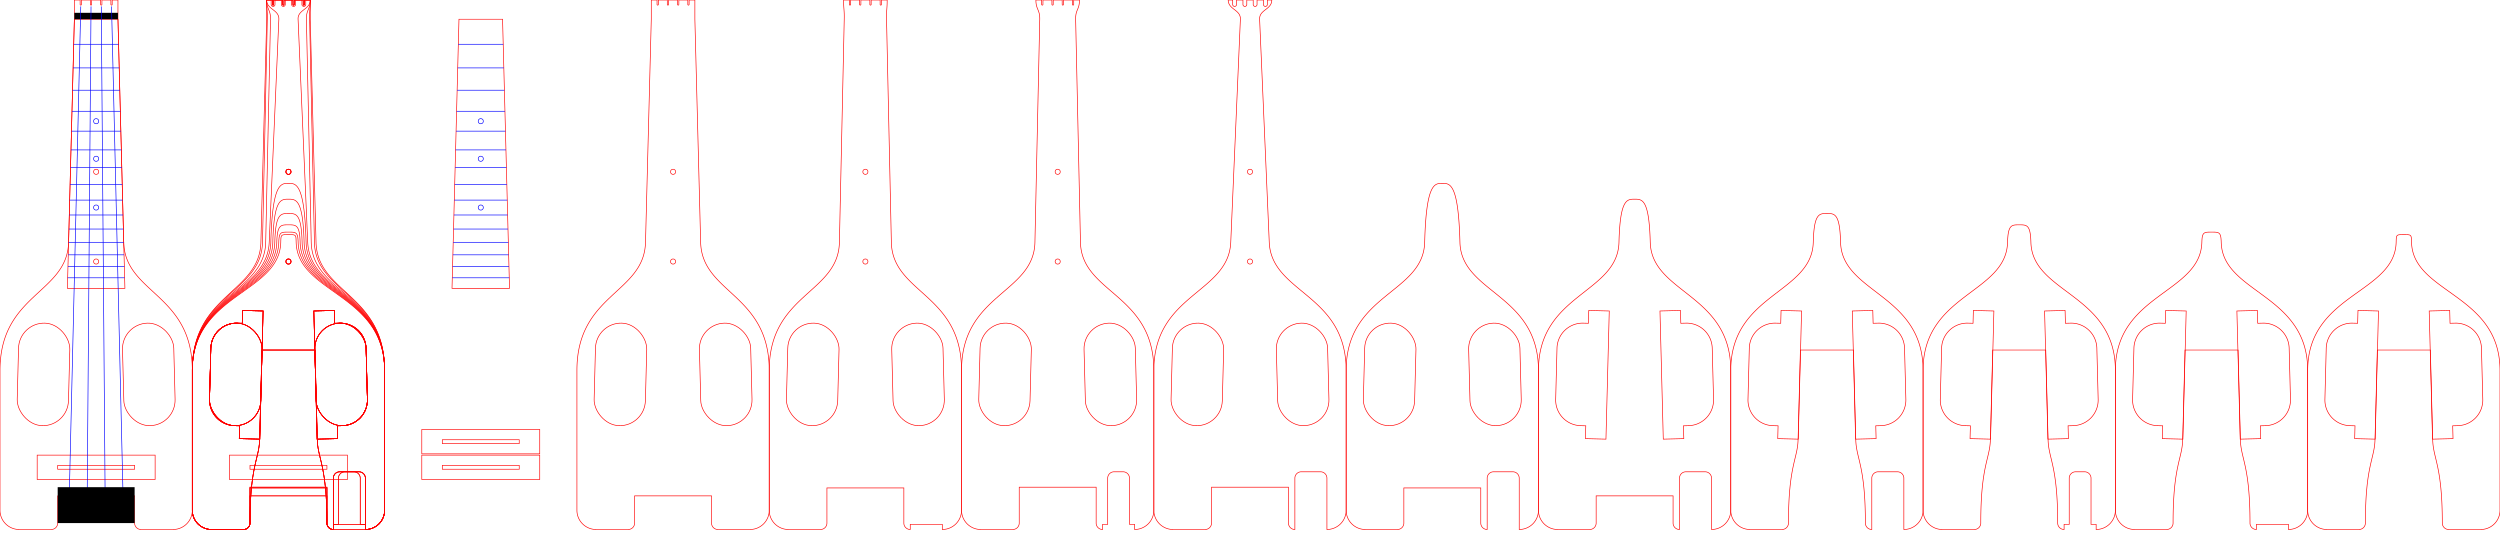 <?xml version="1.0" encoding="utf-8" ?>
<svg baseProfile="full" height="420mm" version="1.1" viewBox="0, 0, 1950, 420" width="1950mm" xmlns="http://www.w3.org/2000/svg" xmlns:ev="http://www.w3.org/2001/xml-events" xmlns:xlink="http://www.w3.org/1999/xlink"><defs /><g transform="translate(75,0)"><path d="M -17.0 0 l 4.5 -0.0 l 0.0 -0.0 l 0.0 3.5 a 0.5 0.5 180 0,0 0.5 0.5 l 0.0 -0.0 a 0.5 0.5 90 0,0 0.5 -0.5 l 0.0 -3.5 l 0.0 -0.0 l 7.0 -0.0 l 0.0 -0.0 l 0.0 3.5 a 0.5 0.5 180 0,0 0.5 0.5 l 0.0 -0.0 a 0.5 0.5 90 0,0 0.5 -0.5 l 0.0 -3.5 l 0.0 -0.0 l 7.0 -0.0 l 0.0 -0.0 l 0.0 3.5 a 0.5 0.5 180 0,0 0.5 0.5 l 0.0 -0.0 a 0.5 0.5 90 0,0 0.5 -0.5 l 0.0 -3.5 l 0.0 -0.0 l 7.0 -0.0 l 0.0 -0.0 l 0.0 3.5 a 0.5 0.5 180 0,0 0.5 0.5 l 0.0 -0.0 a 0.5 0.5 90 0,0 0.5 -0.5 l 0.0 -3.5 l 0.0 -0.0 l 4.5 -0.0 l 0.0 15.0 l 4.5 174 c 1.034 39.987 53.5 40.0 53.5 100 l 0.0 109.0 a 15 15 180.0 0,1 -15.0 15.0 l -0.0 -0.0 l -0.0 0.0 l -0.0 -0.0 l -25.0 0.0 l 0.0 0.0 l -0.0 0.0 l 0.0 0.0 a 5 5 270.0 0,1 -5.0 -5.0 l -0.0 -21.211 l -60.0 0.0 l 0.0 21.211 a 5 5 180.0 0,1 -5.0 5.0 l -25.0 0.0 a 15 15 270.0 0,1 -15.0 -15.0 l -0.0 -109.0 c -0.0 -60.0 52.466 -60.013 53.5 -100 l 4.5 -174 z" fill="none" stroke="red" stroke-width="0.5" /><rect fill="none" height="80" rx="20.0" ry="20.0" stroke="red" stroke-width="0.5" transform="rotate(1.481) translate(-33.5,293)" width="40" x="-20.0" y="-40.0" /><rect fill="none" height="80" rx="20.0" ry="20.0" stroke="red" stroke-width="0.5" transform="rotate(-1.481) translate(33.5,293)" width="40" x="-20.0" y="-40.0" /><circle cx="0" cy="204.0" fill="none" r="2" stroke="red" stroke-width="0.5" /><circle cx="0" cy="134.0" fill="none" r="2" stroke="red" stroke-width="0.5" /></g><g transform="translate(75,15)"><path d="M -17.0 0 l 34.0 -0.0 l 5.428 209.896 l -44.857 0.0 z" fill="none" stroke="red" stroke-width="0.5" /><line fill="none" stroke="blue" stroke-width="0.5" x1="-17.505" x2="17.505" y1="19.532" y2="19.532" /><line fill="none" stroke="blue" stroke-width="0.5" x1="-17.982" x2="17.982" y1="37.967" y2="37.967" /><line fill="none" stroke="blue" stroke-width="0.5" x1="-18.432" x2="18.432" y1="55.368" y2="55.368" /><line fill="none" stroke="blue" stroke-width="0.5" x1="-18.857" x2="18.857" y1="71.792" y2="71.792" /><line fill="none" stroke="blue" stroke-width="0.5" x1="-19.258" x2="19.258" y1="87.295" y2="87.295" /><line fill="none" stroke="blue" stroke-width="0.5" x1="-19.636" x2="19.636" y1="101.927" y2="101.927" /><line fill="none" stroke="blue" stroke-width="0.5" x1="-19.993" x2="19.993" y1="115.738" y2="115.738" /><line fill="none" stroke="blue" stroke-width="0.5" x1="-20.33" x2="20.33" y1="128.774" y2="128.774" /><line fill="none" stroke="blue" stroke-width="0.5" x1="-20.649" x2="20.649" y1="141.078" y2="141.078" /><line fill="none" stroke="blue" stroke-width="0.5" x1="-20.949" x2="20.949" y1="152.692" y2="152.692" /><line fill="none" stroke="blue" stroke-width="0.5" x1="-21.232" x2="21.232" y1="163.653" y2="163.653" /><line fill="none" stroke="blue" stroke-width="0.5" x1="-21.5" x2="21.5" y1="174" y2="174" /><line fill="none" stroke="blue" stroke-width="0.5" x1="-21.753" x2="21.753" y1="183.766" y2="183.766" /><line fill="none" stroke="blue" stroke-width="0.5" x1="-21.991" x2="21.991" y1="192.984" y2="192.984" /><line fill="none" stroke="blue" stroke-width="0.5" x1="-22.216" x2="22.216" y1="201.684" y2="201.684" /><circle cx="0" cy="79.543" fill="none" r="2" stroke="blue" stroke-width="0.5" /><circle cx="0" cy="108.832" fill="none" r="2" stroke="blue" stroke-width="0.5" /><circle cx="0" cy="146.885" fill="none" r="2" stroke="blue" stroke-width="0.5" /></g><g transform="translate(75,363)"><rect fill="none" height="3" stroke="red" stroke-width="0.5" width="60" x="-30.0" y="0" /><rect fill="none" height="19" stroke="red" stroke-width="0.5" width="92" x="-46.0" y="-8" /></g><rect fill="black" height="5" transform="translate(75,10)" width="34" x="-17.0" y="0" /><g transform="translate(75,0)"><line fill="none" stroke="blue" stroke-width="0.5" x1="-12.0" x2="-21.0" y1="5" y2="388" /><line fill="none" stroke="blue" stroke-width="0.5" x1="-4.0" x2="-7.0" y1="5" y2="388" /><line fill="none" stroke="blue" stroke-width="0.5" x1="4.0" x2="7.0" y1="5" y2="388" /><line fill="none" stroke="blue" stroke-width="0.5" x1="12.0" x2="21.0" y1="5" y2="388" /></g><rect fill="black" height="28" transform="translate(75,380)" width="60" x="-30.0" y="0" /><g transform="translate(225,0)"><path d="M -17.0 0 l 4.5 -0.0 l 0.0 -0.0 l 0.0 3.5 a 0.5 0.5 180 0,0 0.5 0.5 l 0.0 -0.0 a 0.5 0.5 90 0,0 0.5 -0.5 l 0.0 -3.5 l 0.0 -0.0 l 7.0 -0.0 l 0.0 -0.0 l 0.0 3.5 a 0.5 0.5 180 0,0 0.5 0.5 l 0.0 -0.0 a 0.5 0.5 90 0,0 0.5 -0.5 l 0.0 -3.5 l 0.0 -0.0 l 7.0 -0.0 l 0.0 -0.0 l 0.0 3.5 a 0.5 0.5 180 0,0 0.5 0.5 l 0.0 -0.0 a 0.5 0.5 90 0,0 0.5 -0.5 l 0.0 -3.5 l 0.0 -0.0 l 7.0 -0.0 l 0.0 -0.0 l 0.0 3.5 a 0.5 0.5 180 0,0 0.5 0.5 l 0.0 -0.0 a 0.5 0.5 90 0,0 0.5 -0.5 l 0.0 -3.5 l 0.0 -0.0 l 4.5 -0.0 l 0.0 15.0 l 4.5 174 c 1.034 39.987 53.5 40.0 53.5 100 l 0.0 109.0 a 15 15 180.0 0,1 -15.0 15.0 l -0.0 -0.0 l -0.0 0.0 l -0.0 -0.0 l -25.0 0.0 l 0.0 0.0 l -0.0 0.0 l 0.0 0.0 a 5 5 270.0 0,1 -5.0 -5.0 l -0.0 -21.211 l -60.0 0.0 l 0.0 21.211 a 5 5 180.0 0,1 -5.0 5.0 l -25.0 0.0 a 15 15 270.0 0,1 -15.0 -15.0 l -0.0 -109.0 c -0.0 -60.0 52.466 -60.013 53.5 -100 l 4.5 -174 z" fill="none" stroke="red" stroke-width="0.5" /><rect fill="none" height="80" rx="20.0" ry="20.0" stroke="red" stroke-width="0.5" transform="rotate(1.481) translate(-33.5,293)" width="40" x="-20.0" y="-40.0" /><rect fill="none" height="80" rx="20.0" ry="20.0" stroke="red" stroke-width="0.5" transform="rotate(-1.481) translate(33.5,293)" width="40" x="-20.0" y="-40.0" /><circle cx="0" cy="204.0" fill="none" r="2" stroke="red" stroke-width="0.5" /><circle cx="0" cy="134.0" fill="none" r="2" stroke="red" stroke-width="0.5" /></g><g transform="translate(225,0)"><path d="M -17.0 0 l 4.5 -0.0 l 0.0 -0.0 l 0.0 3.5 a 0.5 0.5 180 0,0 0.5 0.5 l 0.0 -0.0 a 0.5 0.5 90 0,0 0.5 -0.5 l 0.0 -3.5 l 0.0 -0.0 l 7.0 -0.0 l 0.0 -0.0 l 0.0 3.5 a 0.5 0.5 180 0,0 0.5 0.5 l 0.0 -0.0 a 0.5 0.5 90 0,0 0.5 -0.5 l 0.0 -3.5 l 0.0 -0.0 l 7.0 -0.0 l 0.0 -0.0 l 0.0 3.5 a 0.5 0.5 180 0,0 0.5 0.5 l 0.0 -0.0 a 0.5 0.5 90 0,0 0.5 -0.5 l 0.0 -3.5 l 0.0 -0.0 l 7.0 -0.0 l 0.0 -0.0 l 0.0 3.5 a 0.5 0.5 180 0,0 0.5 0.5 l 0.0 -0.0 a 0.5 0.5 90 0,0 0.5 -0.5 l 0.0 -3.5 l 0.0 -0.0 l 4.5 -0.0 c 0.0 7.5 -0.662 7.502 -0.5 15 l 3.758 174 c 0.864 39.991 54.742 40.0 54.742 100 l 0.0 109.0 a 15 15 180.0 0,1 -15.0 15.0 l -0.0 -0.0 l -0.0 0.0 l -0.0 -4.0 l -25.0 0.0 l 0.0 4.0 l -0.0 0.0 l 0.0 0.0 a 5 5 270.0 0,1 -5.0 -5.0 l -0.0 -27.416 l -60.0 0.0 l 0.0 27.416 a 5 5 180.0 0,1 -5.0 5.0 l -25.0 0.0 a 15 15 270.0 0,1 -15.0 -15.0 l -0.0 -109.0 c -0.0 -60.0 53.878 -60.009 54.742 -100 l 3.758 -174 c 0.162 -7.498 -0.5 -7.5 -0.5 -15 z" fill="none" stroke="red" stroke-width="0.5" /><rect fill="none" height="80" rx="20.0" ry="20.0" stroke="red" stroke-width="0.5" transform="rotate(1.481) translate(-33.5,293)" width="40" x="-20.0" y="-40.0" /><rect fill="none" height="80" rx="20.0" ry="20.0" stroke="red" stroke-width="0.5" transform="rotate(-1.481) translate(33.5,293)" width="40" x="-20.0" y="-40.0" /><circle cx="0" cy="204.0" fill="none" r="2" stroke="red" stroke-width="0.5" /><circle cx="0" cy="134.0" fill="none" r="2" stroke="red" stroke-width="0.5" /></g><g transform="translate(225,0)"><path d="M -17.0 0 l 4.5 -0.0 l 0.0 -0.0 l 0.0 3.5 a 0.5 0.5 180 0,0 0.5 0.5 l 0.0 -0.0 a 0.5 0.5 90 0,0 0.5 -0.5 l 0.0 -3.5 l 0.0 -0.0 l 7.0 -0.0 l 0.0 -0.0 l 0.0 3.5 a 0.5 0.5 180 0,0 0.5 0.5 l 0.0 -0.0 a 0.5 0.5 90 0,0 0.5 -0.5 l 0.0 -3.5 l 0.0 -0.0 l 7.0 -0.0 l 0.0 -0.0 l 0.0 3.5 a 0.5 0.5 180 0,0 0.5 0.5 l 0.0 -0.0 a 0.5 0.5 90 0,0 0.5 -0.5 l 0.0 -3.5 l 0.0 -0.0 l 7.0 -0.0 l 0.0 -0.0 l 0.0 3.5 a 0.5 0.5 180 0,0 0.5 0.5 l 0.0 -0.0 a 0.5 0.5 90 0,0 0.5 -0.5 l 0.0 -3.5 l 0.0 -0.0 l 4.5 -0.0 c 0.0 7.5 -3.162 7.502 -3.0 15 l 3.758 174 c 0.864 39.991 57.242 40.0 57.242 100 l 0.0 109.0 a 15 15 180.0 0,1 -15.0 15.0 l -0.0 -4.0 l -4.0 0.0 l -0.0 -36.0 a 5 5 360.0 0,0 -5.0 -5.0 l -7.0 0.0 a 5 5 270.0 0,0 -5.0 5.0 l 0.0 36.0 l -4.0 0.0 l 0.0 4.0 a 5 5 270.0 0,1 -5.0 -5.0 l -0.0 -28.0 l -60.0 0.0 l 0.0 28.0 a 5 5 180.0 0,1 -5.0 5.0 l -25.0 0.0 a 15 15 270.0 0,1 -15.0 -15.0 l -0.0 -109.0 c -0.0 -60.0 56.378 -60.009 57.242 -100 l 3.758 -174 c 0.162 -7.498 -3.0 -7.5 -3.0 -15 z" fill="none" stroke="red" stroke-width="0.5" /><rect fill="none" height="80" rx="20.0" ry="20.0" stroke="red" stroke-width="0.5" transform="rotate(1.481) translate(-33.5,293)" width="40" x="-20.0" y="-40.0" /><rect fill="none" height="80" rx="20.0" ry="20.0" stroke="red" stroke-width="0.5" transform="rotate(-1.481) translate(33.5,293)" width="40" x="-20.0" y="-40.0" /><circle cx="0" cy="204.0" fill="none" r="2" stroke="red" stroke-width="0.5" /><circle cx="0" cy="134.0" fill="none" r="2" stroke="red" stroke-width="0.5" /></g><g transform="translate(225,0)"><path d="M -17.0 0 l 3.5 -0.0 l 0.0 -0.0 l 0.0 3.5 a 1.5 1.5 180 0,0 1.5 1.5 l 0.0 -0.0 a 1.5 1.5 90 0,0 1.5 -1.5 l 0.0 -3.5 l 0.0 -0.0 l 5.0 -0.0 l 0.0 -0.0 l 0.0 3.5 a 1.5 1.5 180 0,0 1.5 1.5 l 0.0 -0.0 a 1.5 1.5 90 0,0 1.5 -1.5 l 0.0 -3.5 l 0.0 -0.0 l 5.0 -0.0 l 0.0 -0.0 l 0.0 3.5 a 1.5 1.5 180 0,0 1.5 1.5 l 0.0 -0.0 a 1.5 1.5 90 0,0 1.5 -1.5 l 0.0 -3.5 l 0.0 -0.0 l 5.0 -0.0 l 0.0 -0.0 l 0.0 3.5 a 1.5 1.5 180 0,0 1.5 1.5 l 0.0 -0.0 a 1.5 1.5 90 0,0 1.5 -1.5 l 0.0 -3.5 l 0.0 -0.0 l 3.5 -0.0 c 0.0 7.5 -9.824 7.507 -9.5 15 l 7.517 174 c 1.726 39.963 59.983 40.0 59.983 100 l 0.0 109.0 a 15 15 180.0 0,1 -15.0 15.0 l -0.0 -0.0 l -0.0 0.0 l -0.0 -40.0 a 5 5 360.0 0,0 -5.0 -5.0 l -15.0 0.0 a 5 5 270.0 0,0 -5.0 5.0 l 0.0 40.0 l -0.0 0.0 l 0.0 0.0 a 5 5 270.0 0,1 -5.0 -5.0 l -0.0 -28.0 l -60.0 0.0 l 0.0 28.0 a 5 5 180.0 0,1 -5.0 5.0 l -25.0 0.0 a 15 15 270.0 0,1 -15.0 -15.0 l -0.0 -109.0 c -0.0 -60.0 58.257 -60.037 59.983 -100 l 7.517 -174 c 0.324 -7.493 -9.5 -7.5 -9.5 -15 z" fill="none" stroke="red" stroke-width="0.5" /><rect fill="none" height="80" rx="20.0" ry="20.0" stroke="red" stroke-width="0.5" transform="rotate(1.481) translate(-33.5,293)" width="40" x="-20.0" y="-40.0" /><rect fill="none" height="80" rx="20.0" ry="20.0" stroke="red" stroke-width="0.5" transform="rotate(-1.481) translate(33.5,293)" width="40" x="-20.0" y="-40.0" /><circle cx="0" cy="204.0" fill="none" r="2" stroke="red" stroke-width="0.5" /><circle cx="0" cy="134.0" fill="none" r="2" stroke="red" stroke-width="0.5" /></g><g transform="translate(225,0)"><path d="M -13.75 189.0 c 1.189 -45.985 7.75 -46.0 13.75 -46.0 c 6.0 -0.0 12.561 0.015 13.75 46.0 c 1.034 39.987 61.25 40.0 61.25 100 l 0.0 109.0 a 15 15 180.0 0,1 -15.0 15.0 l -0.0 -0.0 l -0.0 0.0 l -0.0 -40.0 a 5 5 360.0 0,0 -5.0 -5.0 l -15.0 0.0 a 5 5 270.0 0,0 -5.0 5.0 l 0.0 40.0 l -0.0 0.0 l 0.0 0.0 a 5 5 270.0 0,1 -5.0 -5.0 l -0.0 -27.416 l -60.0 0.0 l 0.0 27.416 a 5 5 180.0 0,1 -5.0 5.0 l -25.0 0.0 a 15 15 270.0 0,1 -15.0 -15.0 l -0.0 -109.0 c -0.0 -60.0 60.216 -60.013 61.25 -100 z" fill="none" stroke="red" stroke-width="0.5" /><rect fill="none" height="80" rx="20.0" ry="20.0" stroke="red" stroke-width="0.5" transform="rotate(1.481) translate(-33.5,293)" width="40" x="-20.0" y="-40.0" /><rect fill="none" height="80" rx="20.0" ry="20.0" stroke="red" stroke-width="0.5" transform="rotate(-1.481) translate(33.5,293)" width="40" x="-20.0" y="-40.0" /></g><g transform="translate(225,0)"><path d="M -12.2 189.0 c 0.87 -33.628 6.2 -33.639 12.2 -33.639 c 6.0 -0.0 11.33 0.011 12.2 33.639 c 1.034 39.987 62.8 40.0 62.8 100 l 0.0 109.0 a 15 15 180.0 0,1 -15.0 15.0 l -0.0 -0.0 l -0.0 0.0 l -0.0 -40.0 a 5 5 360.0 0,0 -5.0 -5.0 l -15.0 0.0 a 5 5 270.0 0,0 -5.0 5.0 l 0.0 40.0 l -0.0 0.0 l 0.0 0.0 a 5 5 270.0 0,1 -5.0 -5.0 l -0.0 -21.211 l -60.0 0.0 l 0.0 21.211 a 5 5 180.0 0,1 -5.0 5.0 l -25.0 0.0 a 15 15 270.0 0,1 -15.0 -15.0 l -0.0 -109.0 c -0.0 -60.0 61.766 -60.013 62.8 -100 z" fill="none" stroke="red" stroke-width="0.5" /><path d="M -20.0 -40.0 l 0.0 -10.0 l 16.0 -0.0 l 0.0 10.0 l 4.0 -0.0 a 20.0 20.0 90 0,1 20.0 20.0 l 0.0 40.0 a 20.0 20.0 180 0,1 -20.0 20.0 l -4.0 0.0 l 0.0 10.0 l -16.0 0.0 z" fill="none" stroke="red" stroke-width="0.5" transform="rotate(181.481) translate(33.5,-293)" /><path d="M -20.0 -40.0 l 0.0 -10.0 l 16.0 -0.0 l 0.0 10.0 l 4.0 -0.0 a 20.0 20.0 90 0,1 20.0 20.0 l 0.0 40.0 a 20.0 20.0 180 0,1 -20.0 20.0 l -4.0 0.0 l 0.0 10.0 l -16.0 0.0 z" fill="none" stroke="red" stroke-width="0.5" transform="rotate(-1.481) translate(33.5,293)" /></g><g transform="translate(225,0)"><path d="M -10.65 189.0 c 0.581 -22.481 4.65 -22.489 10.65 -22.489 c 6.0 -0.0 10.069 0.008 10.65 22.489 c 1.034 39.987 64.35 40.0 64.35 100 l 0.0 109.0 a 15 15 180.0 0,1 -15.0 15.0 l -0.0 -0.0 l -0.0 0.0 l -0.0 -40.0 a 5 5 360.0 0,0 -5.0 -5.0 l -15.0 0.0 a 5 5 270.0 0,0 -5.0 5.0 l 0.0 40.0 l -0.0 0.0 l 0.0 0.0 a 5 5 270.0 0,1 -5.0 -5.0 c -0.0 -45.0 -7.112 -50.005 -7.5 -65 l -1.81 -69.977 l -41.381 0.0 l -1.81 69.977 c -0.388 14.995 -7.5 20.0 -7.5 65 a 5 5 180.0 0,1 -5.0 5.0 l -25.0 0.0 a 15 15 270.0 0,1 -15.0 -15.0 l -0.0 -109.0 c -0.0 -60.0 63.316 -60.013 64.35 -100 z" fill="none" stroke="red" stroke-width="0.5" /><path d="M -20.0 -40.0 l 0.0 -10.0 l 16.0 -0.0 l 0.0 10.0 l 4.0 -0.0 a 20.0 20.0 90 0,1 20.0 20.0 l 0.0 40.0 a 20.0 20.0 180 0,1 -20.0 20.0 l -4.0 0.0 l 0.0 10.0 l -16.0 0.0 z" fill="none" stroke="red" stroke-width="0.5" transform="rotate(181.481) translate(33.5,-293)" /><path d="M -20.0 -40.0 l 0.0 -10.0 l 16.0 -0.0 l 0.0 10.0 l 4.0 -0.0 a 20.0 20.0 90 0,1 20.0 20.0 l 0.0 40.0 a 20.0 20.0 180 0,1 -20.0 20.0 l -4.0 0.0 l 0.0 10.0 l -16.0 0.0 z" fill="none" stroke="red" stroke-width="0.5" transform="rotate(-1.481) translate(33.5,293)" /></g><g transform="translate(225,0)"><path d="M -9.1 189.0 c 0.353 -13.635 3.1 -13.639 9.1 -13.639 c 6.0 -0.0 8.747 0.005 9.1 13.639 c 1.034 39.987 65.9 40.0 65.9 100 l 0.0 109.0 a 15 15 180.0 0,1 -15.0 15.0 l -0.0 -4.0 l -4.0 0.0 l -0.0 -36.0 a 5 5 360.0 0,0 -5.0 -5.0 l -7.0 0.0 a 5 5 270.0 0,0 -5.0 5.0 l 0.0 36.0 l -4.0 0.0 l 0.0 4.0 a 5 5 270.0 0,1 -5.0 -5.0 c -0.0 -45.0 -7.112 -50.005 -7.5 -65 l -1.81 -69.977 l -41.381 0.0 l -1.81 69.977 c -0.388 14.995 -7.5 20.0 -7.5 65 a 5 5 180.0 0,1 -5.0 5.0 l -25.0 0.0 a 15 15 270.0 0,1 -15.0 -15.0 l -0.0 -109.0 c -0.0 -60.0 64.866 -60.013 65.9 -100 z" fill="none" stroke="red" stroke-width="0.5" /><path d="M -20.0 -40.0 l 0.0 -10.0 l 16.0 -0.0 l 0.0 10.0 l 4.0 -0.0 a 20.0 20.0 90 0,1 20.0 20.0 l 0.0 40.0 a 20.0 20.0 180 0,1 -20.0 20.0 l -4.0 0.0 l 0.0 10.0 l -16.0 0.0 z" fill="none" stroke="red" stroke-width="0.5" transform="rotate(181.481) translate(33.5,-293)" /><path d="M -20.0 -40.0 l 0.0 -10.0 l 16.0 -0.0 l 0.0 10.0 l 4.0 -0.0 a 20.0 20.0 90 0,1 20.0 20.0 l 0.0 40.0 a 20.0 20.0 180 0,1 -20.0 20.0 l -4.0 0.0 l 0.0 10.0 l -16.0 0.0 z" fill="none" stroke="red" stroke-width="0.5" transform="rotate(-1.481) translate(33.5,293)" /></g><g transform="translate(225,0)"><path d="M -7.55 189.0 c 0.206 -7.955 1.55 -7.958 7.55 -7.958 c 6.0 -0.0 7.344 0.003 7.55 7.958 c 1.034 39.987 67.45 40.0 67.45 100 l 0.0 109.0 a 15 15 180.0 0,1 -15.0 15.0 l -0.0 -0.0 l -0.0 0.0 l -0.0 -4.0 l -25.0 0.0 l 0.0 4.0 l -0.0 0.0 l 0.0 0.0 a 5 5 270.0 0,1 -5.0 -5.0 c -0.0 -45.0 -7.112 -50.005 -7.5 -65 l -1.81 -69.977 l -41.381 0.0 l -1.81 69.977 c -0.388 14.995 -7.5 20.0 -7.5 65 a 5 5 180.0 0,1 -5.0 5.0 l -25.0 0.0 a 15 15 270.0 0,1 -15.0 -15.0 l -0.0 -109.0 c -0.0 -60.0 66.416 -60.013 67.45 -100 z" fill="none" stroke="red" stroke-width="0.5" /><path d="M -20.0 -40.0 l 0.0 -10.0 l 16.0 -0.0 l 0.0 10.0 l 4.0 -0.0 a 20.0 20.0 90 0,1 20.0 20.0 l 0.0 40.0 a 20.0 20.0 180 0,1 -20.0 20.0 l -4.0 0.0 l 0.0 10.0 l -16.0 0.0 z" fill="none" stroke="red" stroke-width="0.5" transform="rotate(181.481) translate(33.5,-293)" /><path d="M -20.0 -40.0 l 0.0 -10.0 l 16.0 -0.0 l 0.0 10.0 l 4.0 -0.0 a 20.0 20.0 90 0,1 20.0 20.0 l 0.0 40.0 a 20.0 20.0 180 0,1 -20.0 20.0 l -4.0 0.0 l 0.0 10.0 l -16.0 0.0 z" fill="none" stroke="red" stroke-width="0.5" transform="rotate(-1.481) translate(33.5,293)" /></g><g transform="translate(225,0)"><path d="M -6.0 189.0 c 0.155 -5.998 0.0 -6.0 6.0 -6.0 c 6.0 -0.0 5.845 0.002 6.0 6.0 c 1.034 39.987 69.0 40.0 69.0 100 l 0.0 109.0 a 15 15 180.0 0,1 -15.0 15.0 l -0.0 -0.0 l -0.0 0.0 l -0.0 -0.0 l -25.0 0.0 l 0.0 0.0 l -0.0 0.0 l 0.0 0.0 a 5 5 270.0 0,1 -5.0 -5.0 c -0.0 -45.0 -7.112 -50.005 -7.5 -65 l -1.81 -69.977 l -41.381 0.0 l -1.81 69.977 c -0.388 14.995 -7.5 20.0 -7.5 65 a 5 5 180.0 0,1 -5.0 5.0 l -25.0 0.0 a 15 15 270.0 0,1 -15.0 -15.0 l -0.0 -109.0 c -0.0 -60.0 67.966 -60.013 69.0 -100 z" fill="none" stroke="red" stroke-width="0.5" /><path d="M -20.0 -40.0 l 0.0 -10.0 l 16.0 -0.0 l 0.0 10.0 l 4.0 -0.0 a 20.0 20.0 90 0,1 20.0 20.0 l 0.0 40.0 a 20.0 20.0 180 0,1 -20.0 20.0 l -4.0 0.0 l 0.0 10.0 l -16.0 0.0 z" fill="none" stroke="red" stroke-width="0.5" transform="rotate(181.481) translate(33.5,-293)" /><path d="M -20.0 -40.0 l 0.0 -10.0 l 16.0 -0.0 l 0.0 10.0 l 4.0 -0.0 a 20.0 20.0 90 0,1 20.0 20.0 l 0.0 40.0 a 20.0 20.0 180 0,1 -20.0 20.0 l -4.0 0.0 l 0.0 10.0 l -16.0 0.0 z" fill="none" stroke="red" stroke-width="0.5" transform="rotate(-1.481) translate(33.5,293)" /></g><g transform="translate(225,363)"><rect fill="none" height="3" stroke="red" stroke-width="0.5" width="60" x="-30.0" y="0" /><rect fill="none" height="19" stroke="red" stroke-width="0.5" width="92" x="-46.0" y="-8" /></g><g transform="translate(375,15)"><path d="M -17.0 0 l 34.0 -0.0 l 5.428 209.896 l -44.857 0.0 z" fill="none" stroke="red" stroke-width="0.5" /><line fill="none" stroke="blue" stroke-width="0.5" x1="-17.505" x2="17.505" y1="19.532" y2="19.532" /><line fill="none" stroke="blue" stroke-width="0.5" x1="-17.982" x2="17.982" y1="37.967" y2="37.967" /><line fill="none" stroke="blue" stroke-width="0.5" x1="-18.432" x2="18.432" y1="55.368" y2="55.368" /><line fill="none" stroke="blue" stroke-width="0.5" x1="-18.857" x2="18.857" y1="71.792" y2="71.792" /><line fill="none" stroke="blue" stroke-width="0.5" x1="-19.258" x2="19.258" y1="87.295" y2="87.295" /><line fill="none" stroke="blue" stroke-width="0.5" x1="-19.636" x2="19.636" y1="101.927" y2="101.927" /><line fill="none" stroke="blue" stroke-width="0.5" x1="-19.993" x2="19.993" y1="115.738" y2="115.738" /><line fill="none" stroke="blue" stroke-width="0.5" x1="-20.33" x2="20.33" y1="128.774" y2="128.774" /><line fill="none" stroke="blue" stroke-width="0.5" x1="-20.649" x2="20.649" y1="141.078" y2="141.078" /><line fill="none" stroke="blue" stroke-width="0.5" x1="-20.949" x2="20.949" y1="152.692" y2="152.692" /><line fill="none" stroke="blue" stroke-width="0.5" x1="-21.232" x2="21.232" y1="163.653" y2="163.653" /><line fill="none" stroke="blue" stroke-width="0.5" x1="-21.5" x2="21.5" y1="174" y2="174" /><line fill="none" stroke="blue" stroke-width="0.5" x1="-21.753" x2="21.753" y1="183.766" y2="183.766" /><line fill="none" stroke="blue" stroke-width="0.5" x1="-21.991" x2="21.991" y1="192.984" y2="192.984" /><line fill="none" stroke="blue" stroke-width="0.5" x1="-22.216" x2="22.216" y1="201.684" y2="201.684" /><circle cx="0" cy="79.543" fill="none" r="2" stroke="blue" stroke-width="0.5" /><circle cx="0" cy="108.832" fill="none" r="2" stroke="blue" stroke-width="0.5" /><circle cx="0" cy="146.885" fill="none" r="2" stroke="blue" stroke-width="0.5" /></g><g transform="translate(375,363)"><rect fill="none" height="3" stroke="red" stroke-width="0.5" width="60" x="-30.0" y="0" /><rect fill="none" height="19" stroke="red" stroke-width="0.5" width="92" x="-46.0" y="-8" /></g><g transform="translate(375,343)"><rect fill="none" height="3" stroke="red" stroke-width="0.5" width="60" x="-30.0" y="0" /><rect fill="none" height="19" stroke="red" stroke-width="0.5" width="92" x="-46.0" y="-8" /></g><g transform="translate(525,0)"><path d="M -17.0 0 l 4.5 -0.0 l 0.0 -0.0 l 0.0 3.5 a 0.5 0.5 180 0,0 0.5 0.5 l 0.0 -0.0 a 0.5 0.5 90 0,0 0.5 -0.5 l 0.0 -3.5 l 0.0 -0.0 l 7.0 -0.0 l 0.0 -0.0 l 0.0 3.5 a 0.5 0.5 180 0,0 0.5 0.5 l 0.0 -0.0 a 0.5 0.5 90 0,0 0.5 -0.5 l 0.0 -3.5 l 0.0 -0.0 l 7.0 -0.0 l 0.0 -0.0 l 0.0 3.5 a 0.5 0.5 180 0,0 0.5 0.5 l 0.0 -0.0 a 0.5 0.5 90 0,0 0.5 -0.5 l 0.0 -3.5 l 0.0 -0.0 l 7.0 -0.0 l 0.0 -0.0 l 0.0 3.5 a 0.5 0.5 180 0,0 0.5 0.5 l 0.0 -0.0 a 0.5 0.5 90 0,0 0.5 -0.5 l 0.0 -3.5 l 0.0 -0.0 l 4.5 -0.0 l 0.0 15.0 l 4.5 174 c 1.034 39.987 53.5 40.0 53.5 100 l 0.0 109.0 a 15 15 180.0 0,1 -15.0 15.0 l -0.0 -0.0 l -0.0 0.0 l -0.0 -0.0 l -25.0 0.0 l 0.0 0.0 l -0.0 0.0 l 0.0 0.0 a 5 5 270.0 0,1 -5.0 -5.0 l -0.0 -21.211 l -60.0 0.0 l 0.0 21.211 a 5 5 180.0 0,1 -5.0 5.0 l -25.0 0.0 a 15 15 270.0 0,1 -15.0 -15.0 l -0.0 -109.0 c -0.0 -60.0 52.466 -60.013 53.5 -100 l 4.5 -174 z" fill="none" stroke="red" stroke-width="0.5" /><rect fill="none" height="80" rx="20.0" ry="20.0" stroke="red" stroke-width="0.5" transform="rotate(1.481) translate(-33.5,293)" width="40" x="-20.0" y="-40.0" /><rect fill="none" height="80" rx="20.0" ry="20.0" stroke="red" stroke-width="0.5" transform="rotate(-1.481) translate(33.5,293)" width="40" x="-20.0" y="-40.0" /><circle cx="0" cy="204.0" fill="none" r="2" stroke="red" stroke-width="0.5" /><circle cx="0" cy="134.0" fill="none" r="2" stroke="red" stroke-width="0.5" /></g><g transform="translate(675,0)"><path d="M -17.0 0 l 4.5 -0.0 l 0.0 -0.0 l 0.0 3.5 a 0.5 0.5 180 0,0 0.5 0.5 l 0.0 -0.0 a 0.5 0.5 90 0,0 0.5 -0.5 l 0.0 -3.5 l 0.0 -0.0 l 7.0 -0.0 l 0.0 -0.0 l 0.0 3.5 a 0.5 0.5 180 0,0 0.5 0.5 l 0.0 -0.0 a 0.5 0.5 90 0,0 0.5 -0.5 l 0.0 -3.5 l 0.0 -0.0 l 7.0 -0.0 l 0.0 -0.0 l 0.0 3.5 a 0.5 0.5 180 0,0 0.5 0.5 l 0.0 -0.0 a 0.5 0.5 90 0,0 0.5 -0.5 l 0.0 -3.5 l 0.0 -0.0 l 7.0 -0.0 l 0.0 -0.0 l 0.0 3.5 a 0.5 0.5 180 0,0 0.5 0.5 l 0.0 -0.0 a 0.5 0.5 90 0,0 0.5 -0.5 l 0.0 -3.5 l 0.0 -0.0 l 4.5 -0.0 c 0.0 7.5 -0.662 7.502 -0.5 15 l 3.758 174 c 0.864 39.991 54.742 40.0 54.742 100 l 0.0 109.0 a 15 15 180.0 0,1 -15.0 15.0 l -0.0 -0.0 l -0.0 0.0 l -0.0 -4.0 l -25.0 0.0 l 0.0 4.0 l -0.0 0.0 l 0.0 0.0 a 5 5 270.0 0,1 -5.0 -5.0 l -0.0 -27.416 l -60.0 0.0 l 0.0 27.416 a 5 5 180.0 0,1 -5.0 5.0 l -25.0 0.0 a 15 15 270.0 0,1 -15.0 -15.0 l -0.0 -109.0 c -0.0 -60.0 53.878 -60.009 54.742 -100 l 3.758 -174 c 0.162 -7.498 -0.5 -7.5 -0.5 -15 z" fill="none" stroke="red" stroke-width="0.5" /><rect fill="none" height="80" rx="20.0" ry="20.0" stroke="red" stroke-width="0.5" transform="rotate(1.481) translate(-33.5,293)" width="40" x="-20.0" y="-40.0" /><rect fill="none" height="80" rx="20.0" ry="20.0" stroke="red" stroke-width="0.5" transform="rotate(-1.481) translate(33.5,293)" width="40" x="-20.0" y="-40.0" /><circle cx="0" cy="204.0" fill="none" r="2" stroke="red" stroke-width="0.5" /><circle cx="0" cy="134.0" fill="none" r="2" stroke="red" stroke-width="0.5" /></g><g transform="translate(825,0)"><path d="M -17.0 0 l 4.5 -0.0 l 0.0 -0.0 l 0.0 3.5 a 0.5 0.5 180 0,0 0.5 0.5 l 0.0 -0.0 a 0.5 0.5 90 0,0 0.5 -0.5 l 0.0 -3.5 l 0.0 -0.0 l 7.0 -0.0 l 0.0 -0.0 l 0.0 3.5 a 0.5 0.5 180 0,0 0.5 0.5 l 0.0 -0.0 a 0.5 0.5 90 0,0 0.5 -0.5 l 0.0 -3.5 l 0.0 -0.0 l 7.0 -0.0 l 0.0 -0.0 l 0.0 3.5 a 0.5 0.5 180 0,0 0.5 0.5 l 0.0 -0.0 a 0.5 0.5 90 0,0 0.5 -0.5 l 0.0 -3.5 l 0.0 -0.0 l 7.0 -0.0 l 0.0 -0.0 l 0.0 3.5 a 0.5 0.5 180 0,0 0.5 0.5 l 0.0 -0.0 a 0.5 0.5 90 0,0 0.5 -0.5 l 0.0 -3.5 l 0.0 -0.0 l 4.5 -0.0 c 0.0 7.5 -3.162 7.502 -3.0 15 l 3.758 174 c 0.864 39.991 57.242 40.0 57.242 100 l 0.0 109.0 a 15 15 180.0 0,1 -15.0 15.0 l -0.0 -4.0 l -4.0 0.0 l -0.0 -36.0 a 5 5 360.0 0,0 -5.0 -5.0 l -7.0 0.0 a 5 5 270.0 0,0 -5.0 5.0 l 0.0 36.0 l -4.0 0.0 l 0.0 4.0 a 5 5 270.0 0,1 -5.0 -5.0 l -0.0 -28.0 l -60.0 0.0 l 0.0 28.0 a 5 5 180.0 0,1 -5.0 5.0 l -25.0 0.0 a 15 15 270.0 0,1 -15.0 -15.0 l -0.0 -109.0 c -0.0 -60.0 56.378 -60.009 57.242 -100 l 3.758 -174 c 0.162 -7.498 -3.0 -7.5 -3.0 -15 z" fill="none" stroke="red" stroke-width="0.5" /><rect fill="none" height="80" rx="20.0" ry="20.0" stroke="red" stroke-width="0.5" transform="rotate(1.481) translate(-33.5,293)" width="40" x="-20.0" y="-40.0" /><rect fill="none" height="80" rx="20.0" ry="20.0" stroke="red" stroke-width="0.5" transform="rotate(-1.481) translate(33.5,293)" width="40" x="-20.0" y="-40.0" /><circle cx="0" cy="204.0" fill="none" r="2" stroke="red" stroke-width="0.5" /><circle cx="0" cy="134.0" fill="none" r="2" stroke="red" stroke-width="0.5" /></g><g transform="translate(975,0)"><path d="M -17.0 0 l 3.5 -0.0 l 0.0 -0.0 l 0.0 3.5 a 1.5 1.5 180 0,0 1.5 1.5 l 0.0 -0.0 a 1.5 1.5 90 0,0 1.5 -1.5 l 0.0 -3.5 l 0.0 -0.0 l 5.0 -0.0 l 0.0 -0.0 l 0.0 3.5 a 1.5 1.5 180 0,0 1.5 1.5 l 0.0 -0.0 a 1.5 1.5 90 0,0 1.5 -1.5 l 0.0 -3.5 l 0.0 -0.0 l 5.0 -0.0 l 0.0 -0.0 l 0.0 3.5 a 1.5 1.5 180 0,0 1.5 1.5 l 0.0 -0.0 a 1.5 1.5 90 0,0 1.5 -1.5 l 0.0 -3.5 l 0.0 -0.0 l 5.0 -0.0 l 0.0 -0.0 l 0.0 3.5 a 1.5 1.5 180 0,0 1.5 1.5 l 0.0 -0.0 a 1.5 1.5 90 0,0 1.5 -1.5 l 0.0 -3.5 l 0.0 -0.0 l 3.5 -0.0 c 0.0 7.5 -9.824 7.507 -9.5 15 l 7.517 174 c 1.726 39.963 59.983 40.0 59.983 100 l 0.0 109.0 a 15 15 180.0 0,1 -15.0 15.0 l -0.0 -0.0 l -0.0 0.0 l -0.0 -40.0 a 5 5 360.0 0,0 -5.0 -5.0 l -15.0 0.0 a 5 5 270.0 0,0 -5.0 5.0 l 0.0 40.0 l -0.0 0.0 l 0.0 0.0 a 5 5 270.0 0,1 -5.0 -5.0 l -0.0 -28.0 l -60.0 0.0 l 0.0 28.0 a 5 5 180.0 0,1 -5.0 5.0 l -25.0 0.0 a 15 15 270.0 0,1 -15.0 -15.0 l -0.0 -109.0 c -0.0 -60.0 58.257 -60.037 59.983 -100 l 7.517 -174 c 0.324 -7.493 -9.5 -7.5 -9.5 -15 z" fill="none" stroke="red" stroke-width="0.5" /><rect fill="none" height="80" rx="20.0" ry="20.0" stroke="red" stroke-width="0.5" transform="rotate(1.481) translate(-33.5,293)" width="40" x="-20.0" y="-40.0" /><rect fill="none" height="80" rx="20.0" ry="20.0" stroke="red" stroke-width="0.5" transform="rotate(-1.481) translate(33.5,293)" width="40" x="-20.0" y="-40.0" /><circle cx="0" cy="204.0" fill="none" r="2" stroke="red" stroke-width="0.5" /><circle cx="0" cy="134.0" fill="none" r="2" stroke="red" stroke-width="0.5" /></g><g transform="translate(1125,0)"><path d="M -13.75 189.0 c 1.189 -45.985 7.75 -46.0 13.75 -46.0 c 6.0 -0.0 12.561 0.015 13.75 46.0 c 1.034 39.987 61.25 40.0 61.25 100 l 0.0 109.0 a 15 15 180.0 0,1 -15.0 15.0 l -0.0 -0.0 l -0.0 0.0 l -0.0 -40.0 a 5 5 360.0 0,0 -5.0 -5.0 l -15.0 0.0 a 5 5 270.0 0,0 -5.0 5.0 l 0.0 40.0 l -0.0 0.0 l 0.0 0.0 a 5 5 270.0 0,1 -5.0 -5.0 l -0.0 -27.416 l -60.0 0.0 l 0.0 27.416 a 5 5 180.0 0,1 -5.0 5.0 l -25.0 0.0 a 15 15 270.0 0,1 -15.0 -15.0 l -0.0 -109.0 c -0.0 -60.0 60.216 -60.013 61.25 -100 z" fill="none" stroke="red" stroke-width="0.5" /><rect fill="none" height="80" rx="20.0" ry="20.0" stroke="red" stroke-width="0.5" transform="rotate(1.481) translate(-33.5,293)" width="40" x="-20.0" y="-40.0" /><rect fill="none" height="80" rx="20.0" ry="20.0" stroke="red" stroke-width="0.5" transform="rotate(-1.481) translate(33.5,293)" width="40" x="-20.0" y="-40.0" /></g><g transform="translate(1275,0)"><path d="M -12.2 189.0 c 0.87 -33.628 6.2 -33.639 12.2 -33.639 c 6.0 -0.0 11.33 0.011 12.2 33.639 c 1.034 39.987 62.8 40.0 62.8 100 l 0.0 109.0 a 15 15 180.0 0,1 -15.0 15.0 l -0.0 -0.0 l -0.0 0.0 l -0.0 -40.0 a 5 5 360.0 0,0 -5.0 -5.0 l -15.0 0.0 a 5 5 270.0 0,0 -5.0 5.0 l 0.0 40.0 l -0.0 0.0 l 0.0 0.0 a 5 5 270.0 0,1 -5.0 -5.0 l -0.0 -21.211 l -60.0 0.0 l 0.0 21.211 a 5 5 180.0 0,1 -5.0 5.0 l -25.0 0.0 a 15 15 270.0 0,1 -15.0 -15.0 l -0.0 -109.0 c -0.0 -60.0 61.766 -60.013 62.8 -100 z" fill="none" stroke="red" stroke-width="0.5" /><path d="M -20.0 -40.0 l 0.0 -10.0 l 16.0 -0.0 l 0.0 10.0 l 4.0 -0.0 a 20.0 20.0 90 0,1 20.0 20.0 l 0.0 40.0 a 20.0 20.0 180 0,1 -20.0 20.0 l -4.0 0.0 l 0.0 10.0 l -16.0 0.0 z" fill="none" stroke="red" stroke-width="0.5" transform="rotate(181.481) translate(33.5,-293)" /><path d="M -20.0 -40.0 l 0.0 -10.0 l 16.0 -0.0 l 0.0 10.0 l 4.0 -0.0 a 20.0 20.0 90 0,1 20.0 20.0 l 0.0 40.0 a 20.0 20.0 180 0,1 -20.0 20.0 l -4.0 0.0 l 0.0 10.0 l -16.0 0.0 z" fill="none" stroke="red" stroke-width="0.5" transform="rotate(-1.481) translate(33.5,293)" /></g><g transform="translate(1425,0)"><path d="M -10.65 189.0 c 0.581 -22.481 4.65 -22.489 10.65 -22.489 c 6.0 -0.0 10.069 0.008 10.65 22.489 c 1.034 39.987 64.35 40.0 64.35 100 l 0.0 109.0 a 15 15 180.0 0,1 -15.0 15.0 l -0.0 -0.0 l -0.0 0.0 l -0.0 -40.0 a 5 5 360.0 0,0 -5.0 -5.0 l -15.0 0.0 a 5 5 270.0 0,0 -5.0 5.0 l 0.0 40.0 l -0.0 0.0 l 0.0 0.0 a 5 5 270.0 0,1 -5.0 -5.0 c -0.0 -45.0 -7.112 -50.005 -7.5 -65 l -1.81 -69.977 l -41.381 0.0 l -1.81 69.977 c -0.388 14.995 -7.5 20.0 -7.5 65 a 5 5 180.0 0,1 -5.0 5.0 l -25.0 0.0 a 15 15 270.0 0,1 -15.0 -15.0 l -0.0 -109.0 c -0.0 -60.0 63.316 -60.013 64.35 -100 z" fill="none" stroke="red" stroke-width="0.5" /><path d="M -20.0 -40.0 l 0.0 -10.0 l 16.0 -0.0 l 0.0 10.0 l 4.0 -0.0 a 20.0 20.0 90 0,1 20.0 20.0 l 0.0 40.0 a 20.0 20.0 180 0,1 -20.0 20.0 l -4.0 0.0 l 0.0 10.0 l -16.0 0.0 z" fill="none" stroke="red" stroke-width="0.5" transform="rotate(181.481) translate(33.5,-293)" /><path d="M -20.0 -40.0 l 0.0 -10.0 l 16.0 -0.0 l 0.0 10.0 l 4.0 -0.0 a 20.0 20.0 90 0,1 20.0 20.0 l 0.0 40.0 a 20.0 20.0 180 0,1 -20.0 20.0 l -4.0 0.0 l 0.0 10.0 l -16.0 0.0 z" fill="none" stroke="red" stroke-width="0.5" transform="rotate(-1.481) translate(33.5,293)" /></g><g transform="translate(1575,0)"><path d="M -9.1 189.0 c 0.353 -13.635 3.1 -13.639 9.1 -13.639 c 6.0 -0.0 8.747 0.005 9.1 13.639 c 1.034 39.987 65.9 40.0 65.9 100 l 0.0 109.0 a 15 15 180.0 0,1 -15.0 15.0 l -0.0 -4.0 l -4.0 0.0 l -0.0 -36.0 a 5 5 360.0 0,0 -5.0 -5.0 l -7.0 0.0 a 5 5 270.0 0,0 -5.0 5.0 l 0.0 36.0 l -4.0 0.0 l 0.0 4.0 a 5 5 270.0 0,1 -5.0 -5.0 c -0.0 -45.0 -7.112 -50.005 -7.5 -65 l -1.81 -69.977 l -41.381 0.0 l -1.81 69.977 c -0.388 14.995 -7.5 20.0 -7.5 65 a 5 5 180.0 0,1 -5.0 5.0 l -25.0 0.0 a 15 15 270.0 0,1 -15.0 -15.0 l -0.0 -109.0 c -0.0 -60.0 64.866 -60.013 65.9 -100 z" fill="none" stroke="red" stroke-width="0.5" /><path d="M -20.0 -40.0 l 0.0 -10.0 l 16.0 -0.0 l 0.0 10.0 l 4.0 -0.0 a 20.0 20.0 90 0,1 20.0 20.0 l 0.0 40.0 a 20.0 20.0 180 0,1 -20.0 20.0 l -4.0 0.0 l 0.0 10.0 l -16.0 0.0 z" fill="none" stroke="red" stroke-width="0.5" transform="rotate(181.481) translate(33.5,-293)" /><path d="M -20.0 -40.0 l 0.0 -10.0 l 16.0 -0.0 l 0.0 10.0 l 4.0 -0.0 a 20.0 20.0 90 0,1 20.0 20.0 l 0.0 40.0 a 20.0 20.0 180 0,1 -20.0 20.0 l -4.0 0.0 l 0.0 10.0 l -16.0 0.0 z" fill="none" stroke="red" stroke-width="0.5" transform="rotate(-1.481) translate(33.5,293)" /></g><g transform="translate(1725,0)"><path d="M -7.55 189.0 c 0.206 -7.955 1.55 -7.958 7.55 -7.958 c 6.0 -0.0 7.344 0.003 7.55 7.958 c 1.034 39.987 67.45 40.0 67.45 100 l 0.0 109.0 a 15 15 180.0 0,1 -15.0 15.0 l -0.0 -0.0 l -0.0 0.0 l -0.0 -4.0 l -25.0 0.0 l 0.0 4.0 l -0.0 0.0 l 0.0 0.0 a 5 5 270.0 0,1 -5.0 -5.0 c -0.0 -45.0 -7.112 -50.005 -7.5 -65 l -1.81 -69.977 l -41.381 0.0 l -1.81 69.977 c -0.388 14.995 -7.5 20.0 -7.5 65 a 5 5 180.0 0,1 -5.0 5.0 l -25.0 0.0 a 15 15 270.0 0,1 -15.0 -15.0 l -0.0 -109.0 c -0.0 -60.0 66.416 -60.013 67.45 -100 z" fill="none" stroke="red" stroke-width="0.5" /><path d="M -20.0 -40.0 l 0.0 -10.0 l 16.0 -0.0 l 0.0 10.0 l 4.0 -0.0 a 20.0 20.0 90 0,1 20.0 20.0 l 0.0 40.0 a 20.0 20.0 180 0,1 -20.0 20.0 l -4.0 0.0 l 0.0 10.0 l -16.0 0.0 z" fill="none" stroke="red" stroke-width="0.5" transform="rotate(181.481) translate(33.5,-293)" /><path d="M -20.0 -40.0 l 0.0 -10.0 l 16.0 -0.0 l 0.0 10.0 l 4.0 -0.0 a 20.0 20.0 90 0,1 20.0 20.0 l 0.0 40.0 a 20.0 20.0 180 0,1 -20.0 20.0 l -4.0 0.0 l 0.0 10.0 l -16.0 0.0 z" fill="none" stroke="red" stroke-width="0.5" transform="rotate(-1.481) translate(33.5,293)" /></g><g transform="translate(1875,0)"><path d="M -6.0 189.0 c 0.155 -5.998 0.0 -6.0 6.0 -6.0 c 6.0 -0.0 5.845 0.002 6.0 6.0 c 1.034 39.987 69.0 40.0 69.0 100 l 0.0 109.0 a 15 15 180.0 0,1 -15.0 15.0 l -0.0 -0.0 l -0.0 0.0 l -0.0 -0.0 l -25.0 0.0 l 0.0 0.0 l -0.0 0.0 l 0.0 0.0 a 5 5 270.0 0,1 -5.0 -5.0 c -0.0 -45.0 -7.112 -50.005 -7.5 -65 l -1.81 -69.977 l -41.381 0.0 l -1.81 69.977 c -0.388 14.995 -7.5 20.0 -7.5 65 a 5 5 180.0 0,1 -5.0 5.0 l -25.0 0.0 a 15 15 270.0 0,1 -15.0 -15.0 l -0.0 -109.0 c -0.0 -60.0 67.966 -60.013 69.0 -100 z" fill="none" stroke="red" stroke-width="0.5" /><path d="M -20.0 -40.0 l 0.0 -10.0 l 16.0 -0.0 l 0.0 10.0 l 4.0 -0.0 a 20.0 20.0 90 0,1 20.0 20.0 l 0.0 40.0 a 20.0 20.0 180 0,1 -20.0 20.0 l -4.0 0.0 l 0.0 10.0 l -16.0 0.0 z" fill="none" stroke="red" stroke-width="0.5" transform="rotate(181.481) translate(33.5,-293)" /><path d="M -20.0 -40.0 l 0.0 -10.0 l 16.0 -0.0 l 0.0 10.0 l 4.0 -0.0 a 20.0 20.0 90 0,1 20.0 20.0 l 0.0 40.0 a 20.0 20.0 180 0,1 -20.0 20.0 l -4.0 0.0 l 0.0 10.0 l -16.0 0.0 z" fill="none" stroke="red" stroke-width="0.5" transform="rotate(-1.481) translate(33.5,293)" /></g></svg>